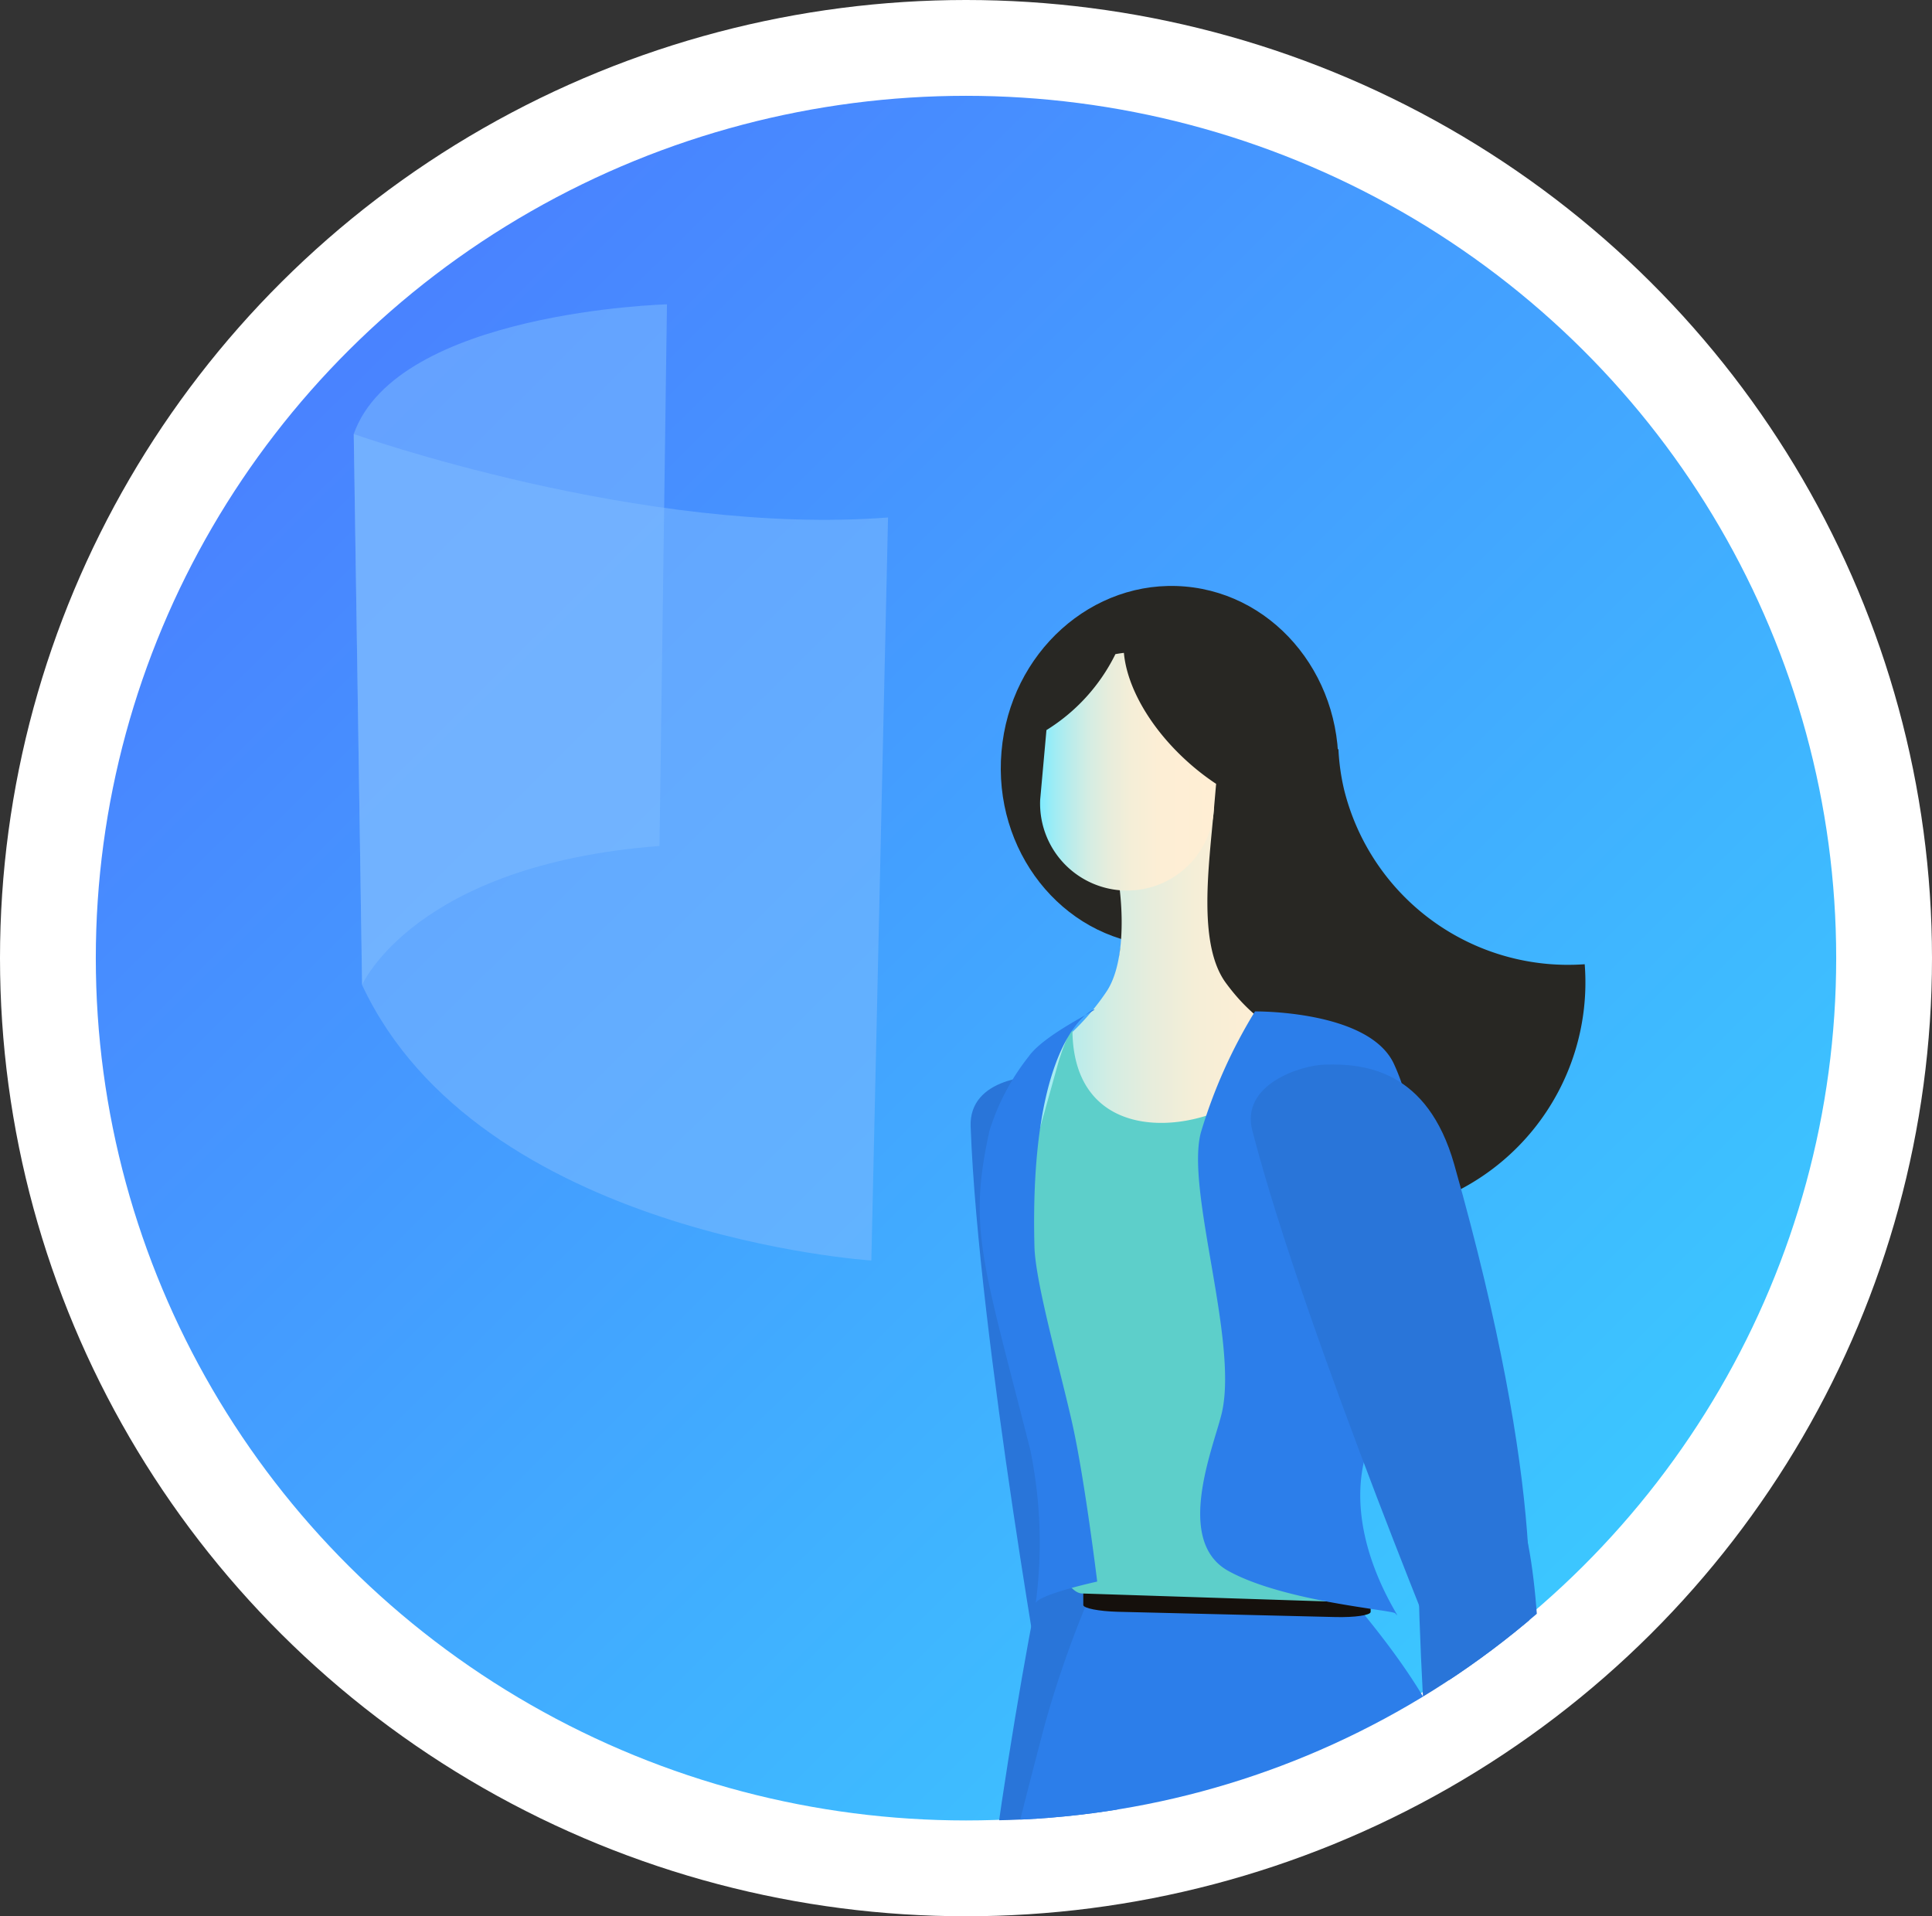 <svg xmlns="http://www.w3.org/2000/svg" xmlns:xlink="http://www.w3.org/1999/xlink" width="121" height="120" viewBox="0 0 121 120"><rect x="0" y="0" width="121" height="120" fill="#333333" stroke="none"/><defs><style>.a{fill:#fff;stroke:#707070;}.b{stroke:#fff;stroke-width:6px;fill:url(#a);}.c{clip-path:url(#b);}.d{fill:#2975d9;}.e{fill:#282723;}.f{fill:url(#c);}.g{fill:url(#d);}.h{fill:#2c7eea;}.i{fill:#15100c;}.j{fill:#5dcfca;}.k{fill:#80bdff;opacity:0.52;}</style><linearGradient id="a" x1="-0.027" y1="-0.037" x2="1.027" y2="1.023" gradientUnits="objectBoundingBox"><stop offset="0" stop-color="#4d6fff"/><stop offset="1" stop-color="#38d9ff"/></linearGradient><clipPath id="b"><ellipse class="a" cx="53.5" cy="54" rx="53.5" ry="54" transform="translate(0.31 -0.303)"/></clipPath><linearGradient id="c" x1="0.001" y1="0.5" x2="1" y2="0.5" gradientUnits="objectBoundingBox"><stop offset="0" stop-color="#7febff"/><stop offset="0.07" stop-color="#9cecf5"/><stop offset="0.17" stop-color="#baeceb"/><stop offset="0.27" stop-color="#d3ede3"/><stop offset="0.39" stop-color="#e7eddc"/><stop offset="0.52" stop-color="#f5eed7"/><stop offset="0.69" stop-color="#fdeed5"/><stop offset="1" stop-color="#ffeed4"/></linearGradient><linearGradient id="d" x1="0.001" y1="0.5" x2="1.001" y2="0.5" xlink:href="#c"/></defs><g transform="translate(3.445 1.613)"><ellipse class="b" cx="57.5" cy="57" rx="57.5" ry="57" transform="translate(-0.445 1.387)"/><g class="c" transform="translate(4.244 4.69)"><g transform="translate(14.466 12.755)"><path class="d" d="M1189.248,331.819c-1.462-.279-5.432.063-5.322,3.062.472,13.154,4.964,38.265,4.964,38.265s2.464,1.965,3.753-.33c1.635-2.893,4.4-11.94,3.168-33.144C1195.45,333.548,1191.724,332.29,1189.248,331.819Z" transform="translate(-1145.29 -283.405)"/><path class="d" d="M1192.208,428.912c-2.448.554-3.577-.46-5.758-1.25.633-5.5,1.965-13.858,3.077-19.557.42-2.126,4.823-5.42,6.163-4.87,2.26.931.354,10.733-.539,15.033C1194.342,422.2,1193.89,426.4,1192.208,428.912Z" transform="translate(-1146.823 -326.764)"/><path class="e" d="M1218.564,280.013a15.361,15.361,0,0,1,2.57-.373,13.759,13.759,0,0,0,.362,2.566,14.449,14.449,0,0,0,15.061,10.9,14.639,14.639,0,1,1-17.993-13.1Z" transform="translate(-1159.463 -251.782)"/><path class="e" d="M1188.778,263.992c-.542,6.2,3.738,11.637,9.551,12.14s10.958-4.123,11.5-10.325-3.745-11.645-9.554-12.144S1189.309,257.8,1188.778,263.992Z" transform="translate(-1148.209 -235.992)"/><path class="f" d="M1212.98,302.966s-5.809,9.26-11.791,10.089-8.646-.664-9.279-3.073-.464-7.023.975-8.077a15.087,15.087,0,0,0,4.2-4.186c1.108-1.686,1.1-4.952.648-7.515s-2.441-2.9-.334-3.9,1.368-2.236,3.344-1.725,3.211-.145,3.046,1.776c-.3,3.506-1.018,8.407.747,10.832C1206.51,299.88,1208.574,300.82,1212.98,302.966Z" transform="translate(-1149.925 -254.705)"/><path class="g" d="M1199.689,264.369c.173-.031.354-.059.531-.079.185,2.1,1.615,4.685,4,6.827a15.311,15.311,0,0,0,1.776,1.376l-.169,1.938a5.451,5.451,0,0,1-10.851-.939l.393-4.366A11.638,11.638,0,0,0,1199.689,264.369Z" transform="translate(-1151.986 -242.464)"/><path class="h" d="M1171.252,491.209A30.692,30.692,0,0,1,1171,487.5c.554-12.651-1.572-25.232,9.719-67.942a66.181,66.181,0,0,1,2.677-7.723c5.082-3.191,9.366-.035,14.7-2.358,1.8,2.225,5.935,6.681,7.786,11.174,10.965,26.549,2,62.785,2.358,76.545A58.713,58.713,0,0,1,1171.252,491.209Z" transform="translate(-1137.446 -330.592)"/><path class="i" d="M1201.88,414.283c0,.2.963.393,2.173.424l13.63.33c1.207.028,2.185-.114,2.193-.322v-.786c0-.2-.967-.393-2.17-.428l-13.634-.326c-1.207-.027-2.189.118-2.193.318Z" transform="translate(-1156.189 -332.832)"/><path class="j" d="M1188.783,338.386q1.737-6.053,3.431-12.14a13.32,13.32,0,0,1,.924-2.386c-.126,9.759,12.97,5.663,12.683,1.572,1.965,2.209,7.66,4.622,7.644,5.035-.208,4.457-.825,8.882-1.073,13.335a6.928,6.928,0,0,1-2.618,4.716,4.375,4.375,0,0,1,.09,1.1l.055,2.177c-.087,1.784,3,8.159,1.772,8.139l-17.926-.582c-1.23,0-2.523-3.812-2.433-5.593l-1.089-8.867a4.333,4.333,0,0,1,.051-.456C1189.121,342.78,1188.186,340.422,1188.783,338.386Z" transform="translate(-1148.127 -278.622)"/><path class="h" d="M1223.733,321.42s7.149-.09,8.705,3.294c2.056,4.48,1.057,9,.362,12-.81,3.5-.99,8.108-2.173,12.608-1.431,5.475,2.751,10.765,1.886,9.786-.173-.2-6.98-.731-10.447-2.649s-.833-7.963-.393-9.971c.99-4.532-2.279-13.862-1.332-17.474A31.9,31.9,0,0,1,1223.733,321.42Z" transform="translate(-1167.289 -277.141)"/><path class="h" d="M1185.986,328.7a14.271,14.271,0,0,1,2.441-4.63c1.006-1.454,4.665-3.1,4.076-2.959-.087.024-4.04,1.729-3.7,14.84.055,2.24,1.572,7.546,2.358,11.032s1.572,9.947,1.572,9.947-3.687.806-3.852,1.36a28.838,28.838,0,0,0-.342-9.621C1185.534,336.844,1184.638,334.816,1185.986,328.7Z" transform="translate(-1146.171 -276.947)"/><path class="d" d="M1233.208,329.88c-1.494.043-5.294,1.234-4.539,4.138,3.3,12.742,13.1,36.292,13.1,36.292s2.83,1.38,3.6-1.132c.971-3.18,1.722-12.608-4.056-33.045C1239.634,330.23,1235.727,329.809,1233.208,329.88Z" transform="translate(-1172.39 -282.272)"/><path class="d" d="M1262.409,422.695c-2.271,1.069-3.588.318-5.9,0-.574-5.522-1.085-13.948-1.215-19.761-.047-2.166,3.537-6.328,4.964-6.08,2.409.421,2.665,10.4,2.72,14.793C1263.042,415.676,1263.513,419.873,1262.409,422.695Z" transform="translate(-1188.613 -322.921)"/><path class="k" d="M1093.84,243.5s18.079,6.426,33.462,5.227l-1.045,46.53s-24.572-1.572-31.894-17.254Z" transform="translate(-1093.84 -235.38)"/><path class="k" d="M1113.456,222.84s-16.9.444-19.616,8.12l.523,34.5s3.29-7.538,18.625-8.7Z" transform="translate(-1093.84 -222.84)"/></g></g></g></svg>